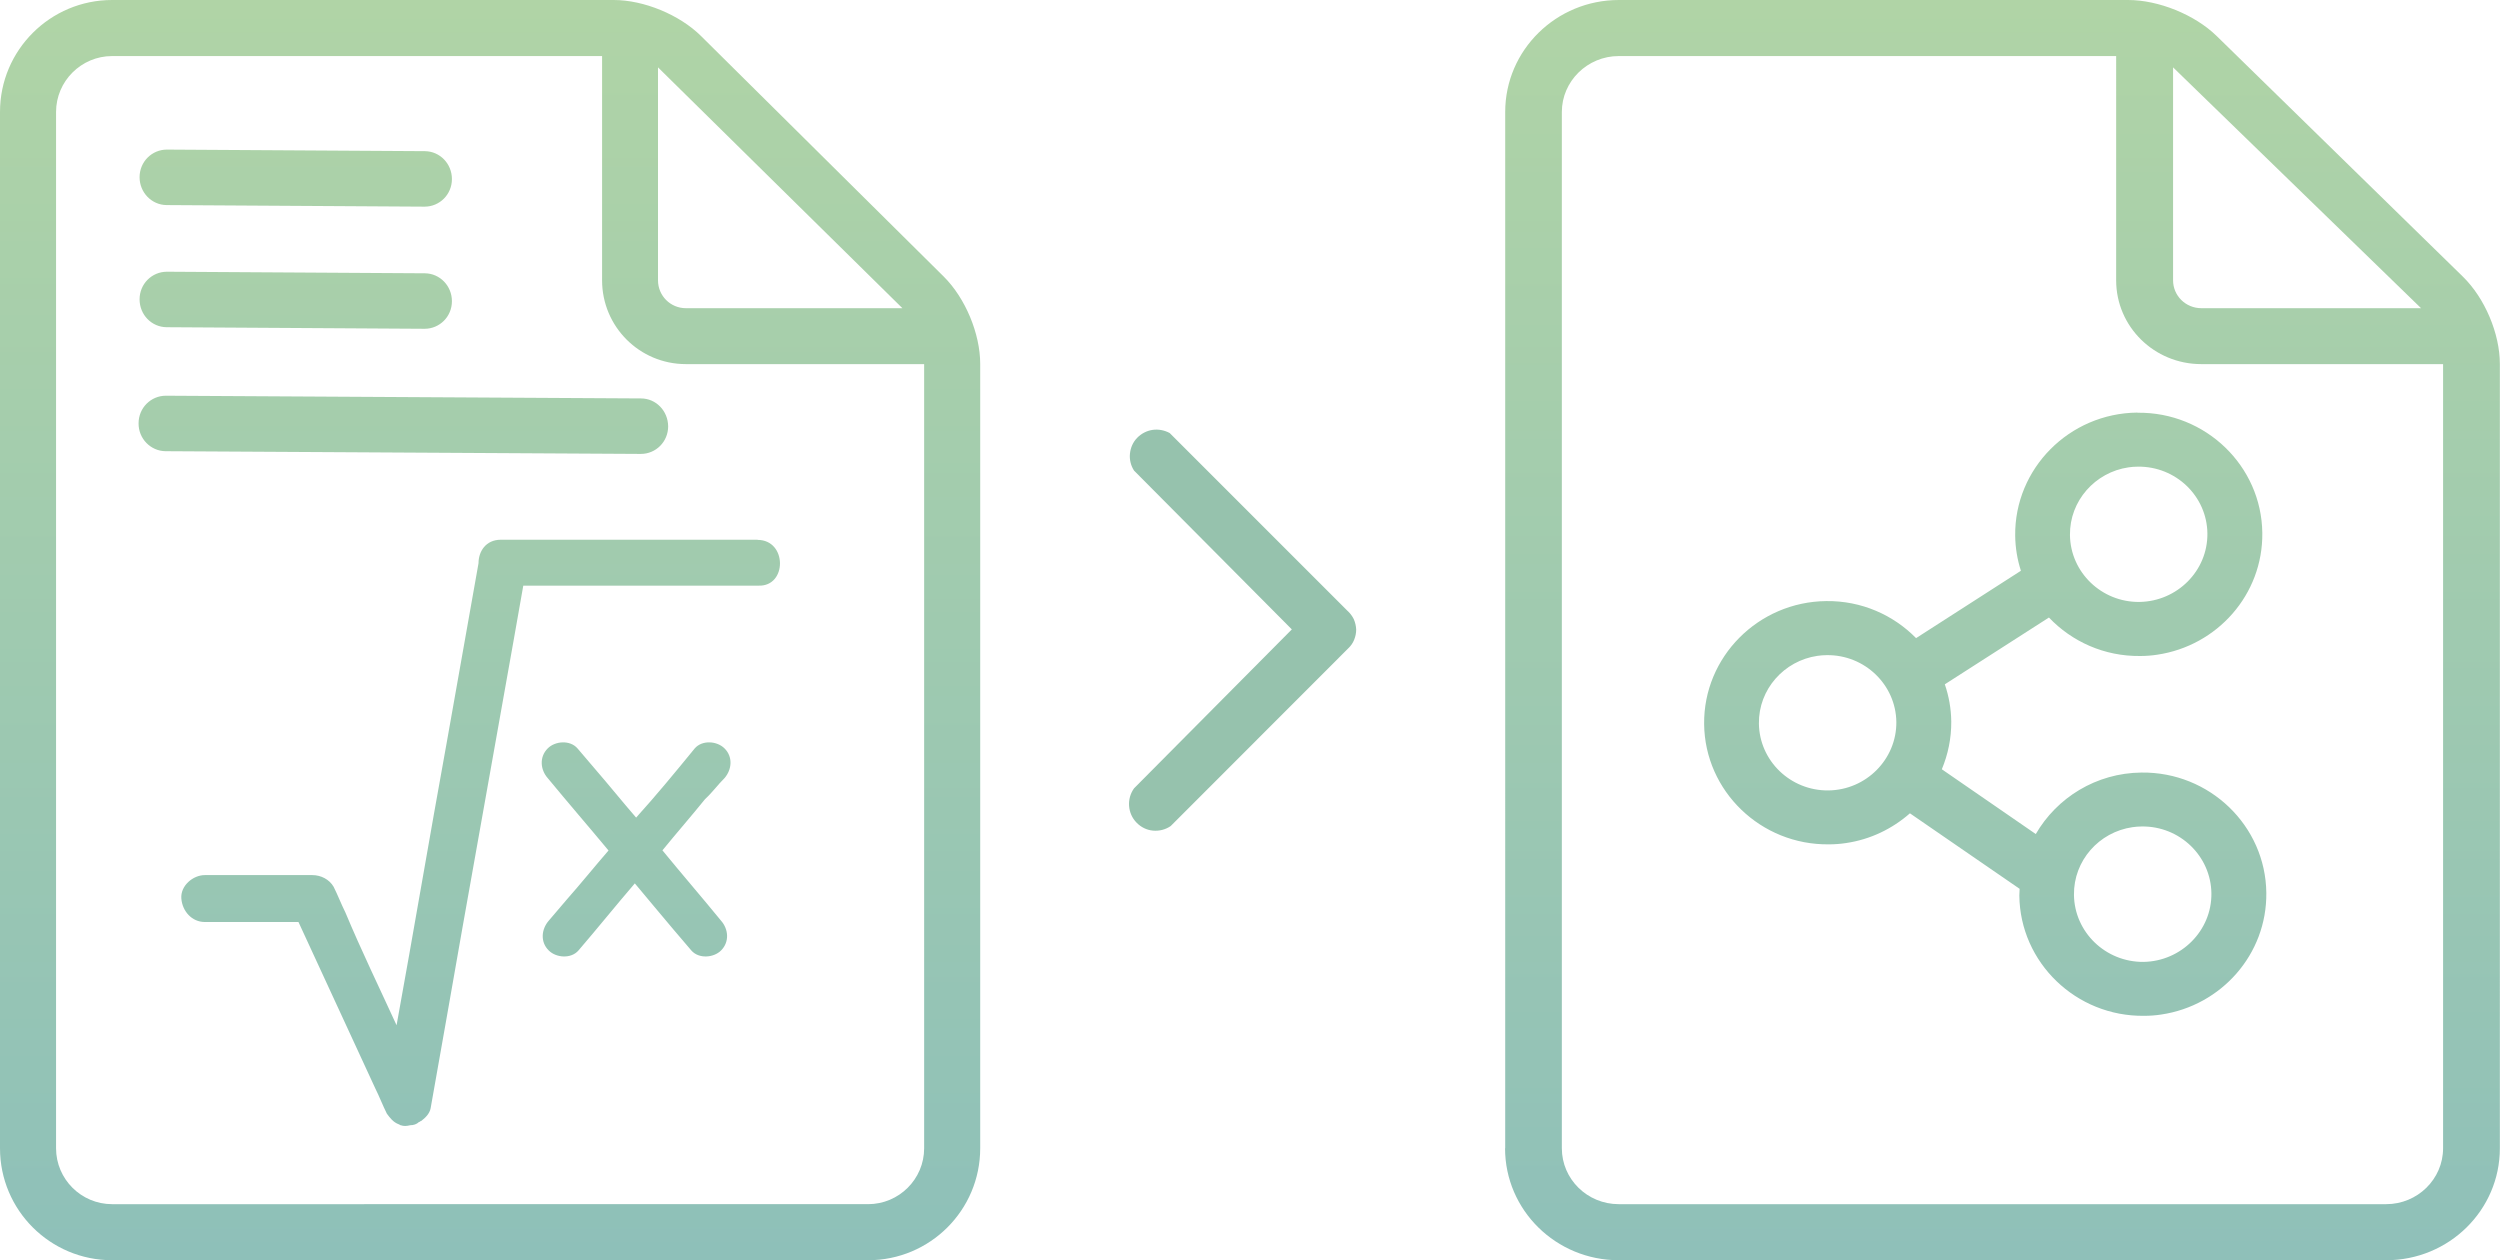<?xml version="1.0" encoding="utf-8"?>
<!-- Generator: Adobe Illustrator 28.2.0, SVG Export Plug-In . SVG Version: 6.00 Build 0)  -->
<svg version="1.1" id="Layer_1" xmlns="http://www.w3.org/2000/svg" xmlns:xlink="http://www.w3.org/1999/xlink" x="0px" y="0px"
	 viewBox="0 0 174.81 88.12" style="enable-background:new 0 0 174.81 88.12;" xml:space="preserve">
<style type="text/css">
	.st0{clip-path:url(#SVGID_00000003800658732394362490000017008213856402445440_);}
	.st1{fill-rule:evenodd;clip-rule:evenodd;fill:url(#SVGID_00000003789231196534801840000015015713624947251607_);}
	.st2{fill:#96C2AD;}
	.st3{clip-path:url(#SVGID_00000124859890785414919600000011803661778310862503_);}
	.st4{fill-rule:evenodd;clip-rule:evenodd;fill:url(#SVGID_00000094581389984502710270000018345156123376571026_);}
</style>
<g>
	<defs>
		<rect id="SVGID_1_" width="68.54" height="88.12"/>
	</defs>
	<clipPath id="SVGID_00000093864890579264200670000016802495505626874259_">
		<use xlink:href="#SVGID_1_"  style="overflow:visible;"/>
	</clipPath>
	<g style="clip-path:url(#SVGID_00000093864890579264200670000016802495505626874259_);">
		
			<linearGradient id="SVGID_00000150084473285490505260000004689324672036916150_" gradientUnits="userSpaceOnUse" x1="34.269" y1="90.464" x2="34.269" y2="2.345" gradientTransform="matrix(1 0 0 -1 0 90.464)">
			<stop  offset="0" style="stop-color:#B0D4A6"/>
			<stop  offset="1" style="stop-color:#8EC0B9"/>
		</linearGradient>
		<path style="fill-rule:evenodd;clip-rule:evenodd;fill:url(#SVGID_00000150084473285490505260000004689324672036916150_);" d="
			M0,80.29c0,4.33,3.51,7.83,7.84,7.83H60.7c4.33,0,7.84-3.5,7.84-7.83V25.45c0-2.12-1.04-4.61-2.55-6.11L49.01,2.51
			C47.51,1.03,45.02,0,42.91,0H7.84C3.52,0,0,3.5,0,7.83V80.29z M7.84,3.92c-2.16,0-3.92,1.76-3.92,3.91v72.46
			c0,2.16,1.76,3.91,3.92,3.91H60.7c2.16,0,3.92-1.75,3.92-3.91V25.46H47.96c-3.24,0-5.86-2.62-5.86-5.86V3.92H7.84z M63.1,21.55
			H47.96c-1.08,0-1.95-0.87-1.95-1.95V4.71L63.1,21.55L63.1,21.55z M11.65,14.34l18.04,0.11c1.05,0,1.91-0.85,1.91-1.93
			c0-1.07-0.84-1.94-1.89-1.95l-18.04-0.11c-1.05,0-1.91,0.85-1.91,1.93C9.76,13.46,10.6,14.33,11.65,14.34z M11.65,22.88
			l18.04,0.11c1.05,0,1.91-0.85,1.91-1.93c0-1.07-0.84-1.94-1.89-1.95l-18.04-0.11c-1.05,0-1.91,0.85-1.91,1.93
			C9.76,22.01,10.6,22.87,11.65,22.88z M44.82,27.86L11.6,27.67c-1.05,0-1.91,0.85-1.91,1.93c-0.01,1.07,0.84,1.94,1.89,1.95
			l33.23,0.19c1.05,0,1.91-0.85,1.91-1.93C46.71,28.73,45.87,27.86,44.82,27.86z M52.97,37.74H35.02c-1.05,0-1.56,0.82-1.56,1.64
			c-0.74,4.17-1.49,8.41-2.23,12.58c-1.19,6.55-2.31,13.18-3.5,19.73c-1.19-2.6-2.46-5.21-3.58-7.89c-0.3-0.6-0.52-1.19-0.82-1.79
			c-0.3-0.52-0.89-0.82-1.49-0.82h-7.52c-0.82,0-1.71,0.74-1.64,1.64c0.07,0.89,0.74,1.64,1.64,1.64h6.55
			c1.79,3.87,3.58,7.74,5.36,11.61c0.3,0.6,0.52,1.19,0.82,1.79c0.22,0.3,0.45,0.6,0.82,0.74c0.07,0,0.07,0.07,0.15,0.07
			c0.22,0.07,0.37,0.07,0.67,0c0.22,0,0.45-0.07,0.6-0.22c0.07,0,0.07-0.07,0.15-0.07c0.3-0.22,0.6-0.52,0.67-0.89
			c0.74-4.17,1.49-8.41,2.23-12.65l3.58-20.1l0.67-3.8h16.45c2.01,0.07,2.01-3.2-0.07-3.2L52.97,37.74z M50.66,54.41
			c0.52-0.6,0.6-1.49,0-2.08c-0.52-0.52-1.56-0.6-2.08,0c-1.34,1.64-2.68,3.27-4.1,4.84c-0.97-1.12-1.86-2.23-2.83-3.35
			c-0.45-0.52-0.82-0.97-1.27-1.49c-0.52-0.6-1.56-0.52-2.08,0c-0.6,0.6-0.52,1.49,0,2.08c1.41,1.71,2.83,3.35,4.25,5.06
			c-0.97,1.12-1.93,2.31-2.91,3.42c-0.45,0.52-0.82,0.97-1.27,1.49c-0.52,0.6-0.6,1.49,0,2.08c0.52,0.52,1.56,0.6,2.08,0
			c1.34-1.56,2.6-3.13,3.94-4.69c0.89,1.05,1.79,2.16,2.68,3.2c0.45,0.52,0.82,0.97,1.27,1.49c0.52,0.6,1.56,0.52,2.08,0
			c0.6-0.6,0.52-1.49,0-2.08c-1.34-1.64-2.75-3.27-4.1-4.92c0.97-1.19,2.01-2.38,2.98-3.58C49.84,55.38,50.21,54.85,50.66,54.41
			L50.66,54.41z"/>
	</g>
</g>
<path class="st2" d="M94.83,44.02c0,0.24-0.05,0.49-0.14,0.71c-0.09,0.23-0.23,0.43-0.41,0.6L81.86,57.76
	c-0.36,0.25-0.8,0.36-1.24,0.32c-0.44-0.04-0.84-0.24-1.15-0.56s-0.49-0.73-0.52-1.17c-0.03-0.44,0.09-0.87,0.35-1.23l11.03-11.11
	L79.3,32.91c-0.23-0.35-0.33-0.77-0.29-1.18c0.04-0.42,0.21-0.81,0.5-1.11s0.67-0.5,1.08-0.56c0.41-0.06,0.83,0.02,1.2,0.22
	L94.21,42.7c0.19,0.17,0.34,0.37,0.45,0.59C94.76,43.52,94.82,43.77,94.83,44.02z"/>
<g>
	<defs>
		<rect id="SVGID_00000175299713076770115490000006365636741871845002_" x="105.24" width="69.57" height="88.12"/>
	</defs>
	<clipPath id="SVGID_00000183970559256773744450000003847387376432982671_">
		<use xlink:href="#SVGID_00000175299713076770115490000006365636741871845002_"  style="overflow:visible;"/>
	</clipPath>
	<g style="clip-path:url(#SVGID_00000183970559256773744450000003847387376432982671_);">
		
			<linearGradient id="SVGID_00000040550591708977333330000006549286653328711044_" gradientUnits="userSpaceOnUse" x1="140.025" y1="90.464" x2="140.025" y2="2.345" gradientTransform="matrix(1 0 0 -1 0 90.464)">
			<stop  offset="0" style="stop-color:#B0D4A6"/>
			<stop  offset="1" style="stop-color:#8FC0B9"/>
		</linearGradient>
		<path style="fill-rule:evenodd;clip-rule:evenodd;fill:url(#SVGID_00000040550591708977333330000006549286653328711044_);" d="
			M105.24,80.29c0,4.33,3.56,7.83,7.95,7.83h53.66c4.39,0,7.95-3.5,7.95-7.83V25.45c0-2.12-1.05-4.61-2.59-6.11L154.99,2.51
			C153.47,1.03,150.94,0,148.8,0h-35.6c-4.38,0-7.95,3.5-7.95,7.83V80.29z M113.19,3.92c-2.19,0-3.98,1.76-3.98,3.91v72.46
			c0,2.16,1.78,3.91,3.98,3.91h53.66c2.19,0,3.98-1.75,3.98-3.91V25.46h-16.91c-3.29,0-5.95-2.62-5.95-5.86V3.92H113.19z
			 M169.29,21.55h-15.36c-1.1,0-1.98-0.87-1.98-1.95V4.71L169.29,21.55L169.29,21.55z M149.45,28.85c-4.76,0.05-8.59,3.91-8.54,8.6
			c0.01,0.86,0.15,1.68,0.4,2.46l-7.33,4.71c-1.59-1.62-3.82-2.62-6.28-2.59c-4.76,0.05-8.59,3.91-8.54,8.6
			c0.05,4.69,3.97,8.47,8.73,8.41c0.4,0,0.8-0.03,1.19-0.09c1.71-0.25,3.24-1,4.47-2.08l7.67,5.28c-0.01,0.16-0.02,0.32-0.02,0.47
			c0.05,4.69,3.97,8.47,8.73,8.41c0.4,0,0.8-0.03,1.19-0.09c4.2-0.62,7.4-4.21,7.35-8.51c-0.05-4.69-3.97-8.47-8.73-8.41
			c-3.17,0.03-5.92,1.76-7.39,4.3l-6.57-4.53c0.43-1.03,0.67-2.16,0.66-3.34c-0.01-0.91-0.17-1.78-0.45-2.6l7.28-4.67
			c1.6,1.68,3.87,2.72,6.38,2.69c0.4,0,0.8-0.03,1.19-0.09c4.2-0.62,7.4-4.21,7.35-8.51c-0.05-4.69-3.97-8.47-8.73-8.41V28.85z
			 M145.02,62.57c-0.03-2.39,1.75-4.39,4.09-4.73c0.21-0.03,0.43-0.05,0.66-0.05c2.65-0.03,4.83,2.07,4.86,4.68
			c0.03,2.61-2.12,4.75-4.75,4.79C147.23,67.28,145.05,65.18,145.02,62.57z M127.85,55.27c-2.65,0.03-4.83-2.07-4.86-4.68
			c-0.03-2.39,1.76-4.39,4.09-4.73c0.21-0.03,0.43-0.05,0.66-0.05c2.65-0.03,4.83,2.07,4.86,4.68
			C132.62,53.09,130.49,55.24,127.85,55.27z M154.35,37.3c0.03,2.61-2.11,4.75-4.75,4.79c-2.65,0.03-4.83-2.07-4.86-4.68
			c-0.03-2.39,1.76-4.39,4.09-4.73c0.21-0.03,0.43-0.05,0.66-0.05C152.14,32.6,154.32,34.69,154.35,37.3z"/>
	</g>
</g>
</svg>
